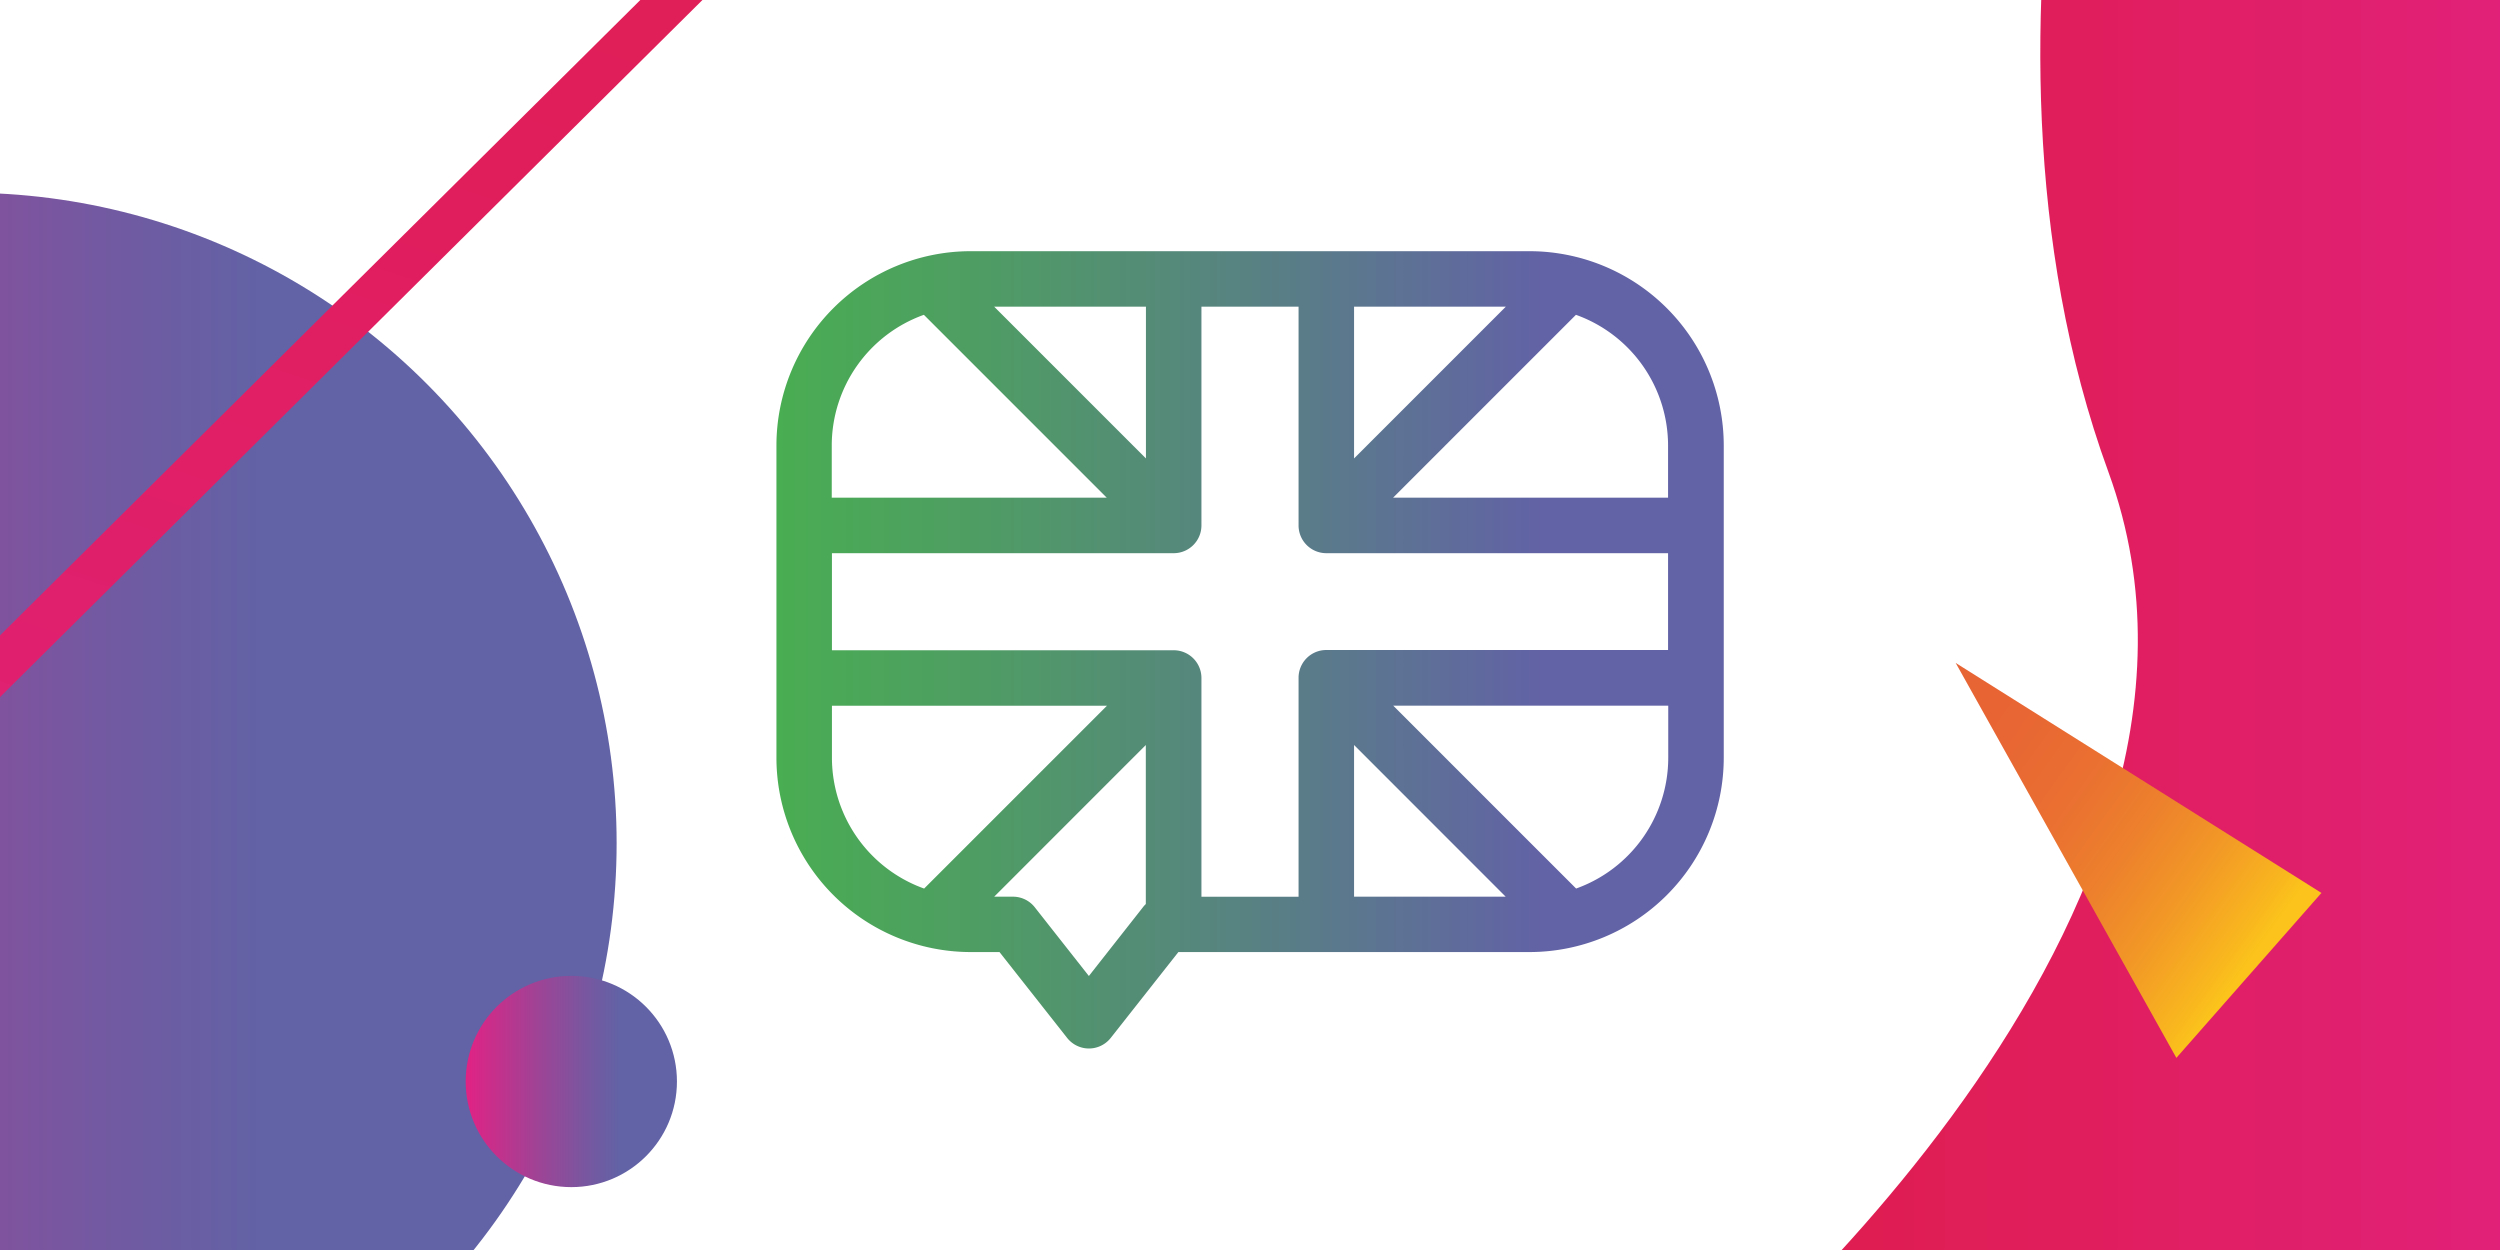 <svg id="Слой_1" data-name="Слой 1" xmlns="http://www.w3.org/2000/svg" xmlns:xlink="http://www.w3.org/1999/xlink" viewBox="0 0 400 200"><defs><style>.cls-1{fill:url(#Безымянный_градиент_24);}.cls-2{fill:url(#Безымянный_градиент_24-2);}.cls-3{fill:url(#Безымянный_градиент_3);}.cls-4{fill:none;stroke-miterlimit:10;stroke-width:7px;stroke:url(#Безымянный_градиент_101);}.cls-5{fill:url(#Безымянный_градиент_101-2);}.cls-6{fill:url(#Безымянный_градиент_28);}</style><linearGradient id="Безымянный_градиент_24" x1="-109.48" y1="134.9" x2="98.66" y2="134.9" gradientUnits="userSpaceOnUse"><stop offset="0" stop-color="#e12284"/><stop offset="0.33" stop-color="#a14295"/><stop offset="0.6" stop-color="#7359a1"/><stop offset="0.73" stop-color="#6262a6"/></linearGradient><linearGradient id="Безымянный_градиент_24-2" x1="74.51" y1="173.04" x2="108.31" y2="173.04" xlink:href="#Безымянный_градиент_24"/><linearGradient id="Безымянный_градиент_3" x1="124.23" y1="103.97" x2="275.77" y2="103.97" gradientUnits="userSpaceOnUse"><stop offset="0" stop-color="#49ad52"/><stop offset="0.2" stop-color="#4e9e62"/><stop offset="0.6" stop-color="#5b788d"/><stop offset="0.81" stop-color="#6262a6"/></linearGradient><linearGradient id="Безымянный_градиент_101" x1="174.05" y1="-43.19" x2="-102.79" y2="149.01" gradientTransform="translate(-22.08 33.5) rotate(-37.12)" gradientUnits="userSpaceOnUse"><stop offset="0.08" stop-color="#df1d4d"/><stop offset="0.41" stop-color="#e01e5d"/><stop offset="1" stop-color="#e12284"/></linearGradient><linearGradient id="Безымянный_градиент_101-2" x1="266.89" y1="71.25" x2="427.65" y2="71.25" gradientTransform="matrix(1, 0, 0, 1, 0, 0)" xlink:href="#Безымянный_градиент_101"/><linearGradient id="Безымянный_градиент_28" x1="-1551.33" y1="469.36" x2="-1443.52" y2="469.36" gradientTransform="matrix(-0.52, -0.37, 0.58, -0.81, -719.22, -39.69)" gradientUnits="userSpaceOnUse"><stop offset="0" stop-color="#fbc31b"/><stop offset="0.05" stop-color="#f9b71e"/><stop offset="0.21" stop-color="#f29926"/><stop offset="0.38" stop-color="#ed812c"/><stop offset="0.56" stop-color="#ea7031"/><stop offset="0.76" stop-color="#e86633"/><stop offset="1" stop-color="#e76334"/></linearGradient></defs><circle class="cls-1" cx="-5.41" cy="134.9" r="104.07"/><circle class="cls-2" cx="91.41" cy="173.04" r="16.9"/><path class="cls-3" d="M244.69,40.19H155.31a31.11,31.11,0,0,0-31.08,31.07v50a31.11,31.11,0,0,0,31.08,31.07h4.61l10.81,13.72a4.44,4.44,0,0,0,7,0l10.81-13.72h56.18a31.11,31.11,0,0,0,31.08-31.07v-50A31.11,31.11,0,0,0,244.69,40.19Zm-36.92,68.29v35H192.23v-35a4.44,4.44,0,0,0-4.44-4.44H133.11V88.51h54.68a4.44,4.44,0,0,0,4.44-4.44v-35h15.54v35a4.44,4.44,0,0,0,4.44,4.44h54.68V104H212.21A4.44,4.44,0,0,0,207.77,108.48Zm8.88-59.41h24.28L216.65,73.35Zm-33.3,24.28L159.07,49.07h24.28Zm33.3,45.85,24.26,24.27H216.65Zm50.24-47.94v8.37h-44l29.26-29.26A22.23,22.23,0,0,1,266.89,71.26ZM147.82,50.37l29.26,29.26h-44V71.26A22.23,22.23,0,0,1,147.82,50.37Zm-14.71,70.9v-8.35h44l-29.25,29.25A22.25,22.25,0,0,1,133.11,121.27Zm49.76,23.89-8.65,11-8.66-11a4.44,4.44,0,0,0-3.49-1.69h-3l24.26-24.27v25.45A3.9,3.9,0,0,0,182.87,145.16Zm69.3-3-29.25-29.25h44v8.35A22.25,22.25,0,0,1,252.17,142.17Z"/><polygon class="cls-4" points="167.58 -59.7 -74.89 180.92 4.64 -130.04 167.58 -59.7"/><path class="cls-5" d="M341.82-84.09S310.44,1.83,337.35,75.53s-70.46,151.06-70.46,151.06L400,219.79l27.64-73.14L412.38-68.78Z"/><polygon class="cls-6" points="348.22 169.26 312.91 106.07 371.43 142.87 348.22 169.26"/></svg>